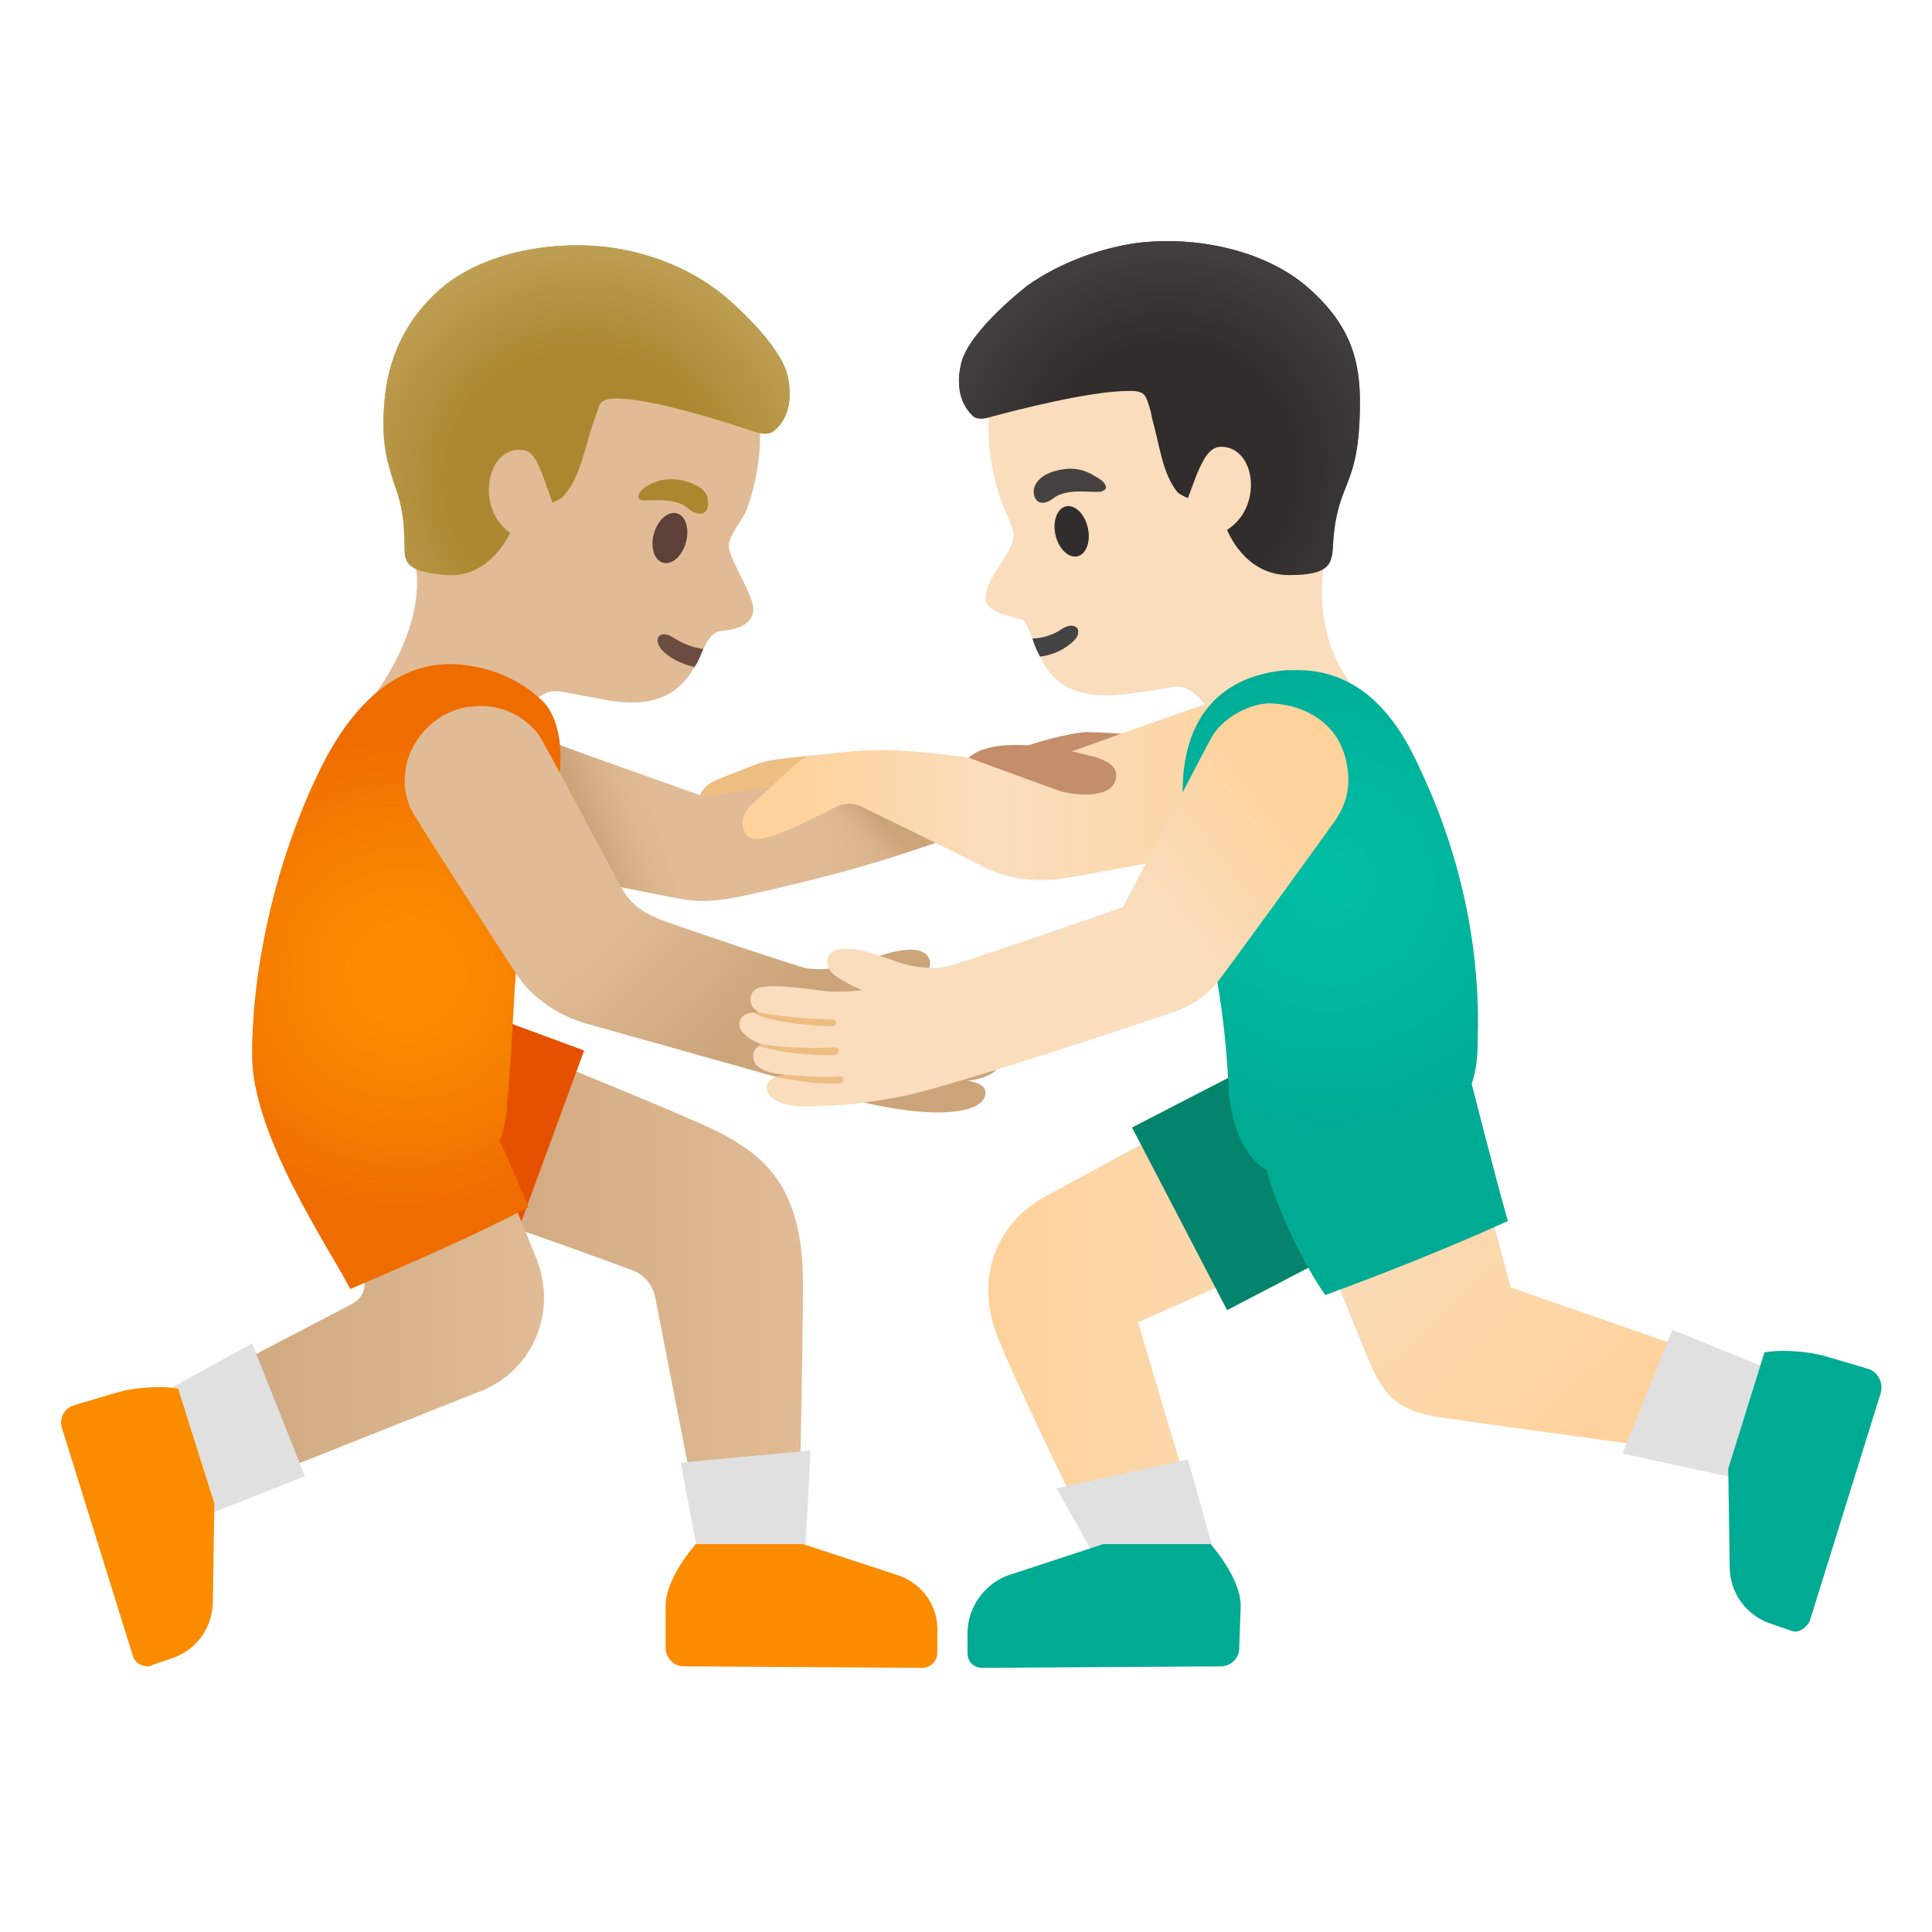 <svg enable-background="new 0 0 128 128" viewBox="0 0 128 128" xmlns="http://www.w3.org/2000/svg" xmlns:xlink="http://www.w3.org/1999/xlink"><linearGradient id="a"><stop offset="0" stop-color="#cca47a"/><stop offset="1" stop-color="#e0bb95"/></linearGradient><linearGradient id="b" gradientTransform="matrix(1 0 0 -1 0 130)" gradientUnits="userSpaceOnUse" x1="25.87" x2="53.21" xlink:href="#a" y1="45.3" y2="45.3"/><linearGradient id="c" gradientTransform="matrix(1 0 0 -1 0 130)" gradientUnits="userSpaceOnUse" x1="10.42" x2="36.07" xlink:href="#a" y1="44.65" y2="44.65"/><radialGradient id="d" cx="-952.69" cy="627.61" gradientTransform="matrix(-16.267 -1.945 -1.918 16.044 -14255.16 -11890.66)" gradientUnits="userSpaceOnUse" r="1"><stop offset=".526" stop-color="#bfa055" stop-opacity="0"/><stop offset="1" stop-color="#bfa055"/></radialGradient><linearGradient id="e"><stop offset=".599" stop-color="#e0bb95"/><stop offset="1" stop-color="#cca47a"/></linearGradient><linearGradient id="f" gradientTransform="matrix(1 0 0 -1 0 130)" gradientUnits="userSpaceOnUse" x1="31.51" x2="68.41" xlink:href="#e" y1="76.03" y2="76.03"/><linearGradient id="g"><stop offset="0" stop-color="#e0bb95" stop-opacity="0"/><stop offset="1" stop-color="#cca47a"/></linearGradient><linearGradient id="h" gradientTransform="matrix(1 0 0 -1 0 130)" gradientUnits="userSpaceOnUse" x1="56.54" x2="58.48" xlink:href="#g" y1="73.43" y2="75.36"/><linearGradient id="i" gradientTransform="matrix(1 0 0 -1 0 130)" gradientUnits="userSpaceOnUse" x1="43.89" x2="38.8" xlink:href="#g" y1="77.7" y2="75.77"/><radialGradient id="j" cx="-840.09" cy="575.86" gradientTransform="matrix(16.3 0 0 -16.3 13720.3 9451.03)" gradientUnits="userSpaceOnUse" r="1"><stop offset=".171" stop-color="#fb8c00"/><stop offset=".562" stop-color="#f67f00"/><stop offset=".983" stop-color="#ef6c00"/></radialGradient><linearGradient id="k" gradientTransform="matrix(1 0 0 -1 0 130)" gradientUnits="userSpaceOnUse" x1="31.56" x2="51.56" xlink:href="#e" y1="84.63" y2="63.43"/><linearGradient id="l" gradientTransform="matrix(1 0 0 -1 0 130)" gradientUnits="userSpaceOnUse" x1="86.66" x2="52" y1="77.72" y2="77.72"><stop offset="0" stop-color="#ffd29c"/><stop offset=".6" stop-color="#f9ddbd"/><stop offset="1" stop-color="#ffd29c"/></linearGradient><linearGradient id="m"><stop offset="0" stop-color="#ffd29c"/><stop offset="1" stop-color="#f9ddbd"/></linearGradient><linearGradient id="n" gradientTransform="matrix(1 0 0 -1 0 130)" gradientUnits="userSpaceOnUse" x1="65.47" x2="94.2" xlink:href="#m" y1="44" y2="44"/><linearGradient id="o" gradientTransform="matrix(1 0 0 -1 0 130)" gradientUnits="userSpaceOnUse" x1="107.69" x2="89.62" xlink:href="#m" y1="36.35" y2="55.32"/><radialGradient id="p" cx="-840.85" cy="576.26" gradientTransform="matrix(16.528 0 0 -16.528 13985.66 9582.85)" gradientUnits="userSpaceOnUse" r="1"><stop offset="0" stop-color="#00bfa5"/><stop offset=".705" stop-color="#00b29a"/><stop offset="1" stop-color="#00ab94"/></radialGradient><linearGradient id="q" gradientTransform="matrix(1 0 0 -1 0 130)" gradientUnits="userSpaceOnUse" x1="61.13" x2="83.93" y1="61.32" y2="78.91"><stop offset=".6" stop-color="#f9ddbd"/><stop offset="1" stop-color="#ffd29c"/></linearGradient><linearGradient id="r"><stop offset="0" stop-color="#00ab94"/><stop offset="1" stop-color="#00ab94"/></linearGradient><radialGradient id="s" cx="-767.61" cy="537.39" gradientTransform="matrix(7.025 0 0 -7.025 5465.88 3881.77)" gradientUnits="userSpaceOnUse" r="1" xlink:href="#r"/><radialGradient id="t" cx="-775.54" cy="541.6" gradientTransform="matrix(7.492 0 0 -7.492 5929.79 4156.38)" gradientUnits="userSpaceOnUse" r="1" xlink:href="#r"/><radialGradient id="u" cx="-842.4" cy="571.89" gradientTransform="matrix(16.328 -1.108 -1.093 -16.104 14457.05 8307.44)" gradientUnits="userSpaceOnUse" r="1"><stop offset=".526" stop-color="#454140" stop-opacity="0"/><stop offset="1" stop-color="#454140"/></radialGradient><path d="m56.5 51.7c0-.4-2.11-1.36-2.41-1.66-.84.06-3.07.24-3.89.56-.82.31-2.8 1.1-2.8 1.1-.4.2-1.1.58-1.1 1.5 0 .59.53.9 1.9.9s7-.6 7-.6c.8-.2 1.3-1 1.3-1.8z" fill="#edbd82"/><path d="m47.6 75c-2.3-1.2-19-7.9-19-7.9l-2.7 11.4s11.9 4.1 16.1 5.7c.7.3 1.2.9 1.4 1.7l3.2 16.4h6.3s.3-12.3.3-17.3c0-6.5-2.7-8.5-5.6-10z" fill="url(#b)"/><path d="m29.5 66.2c-.9-.3-1.7-.4-2.6-.4-3 0-5.8 1.8-6.9 4.8-1.4 3.8.5 8.1 4.4 9.5l9.2 3.4 5.1-13.9z" fill="#e65100"/><path d="m35.5 83.3-4.9-12.1-10.9 4.4 4.2 8.7c.5.8.2 1.7-.6 2.1l-13 6.8 3.1 6.3 18.1-7.2c3.8-1.3 5.5-5.4 4-9z" fill="url(#c)"/><path d="m48.3 36c-.2.85 1.75 3.47 1.6 4.5-.18 1.27-1.93 1.24-2.32 1.34s-.78.66-.98 1.16c-.2.4-.3.8-.6 1.2-.8 1.4-2.2 2.8-5.7 2.2-2.3-.4-2.5-.5-3.3-.6-1.5-.2-2.7 2-2.7 2s-2.9 5.2-6.5 3c-4.2-2.5-3.07-4.66-3.07-4.66s3.87-4.84 2.67-9.34c-1.1-4.3.3-12.9 2.5-15 3.4-3.3 9.7-5 14.1-3.1 4.9 2.1 6.7 6.5 6.3 11.4-.2 1.8-.6 3.12-.89 3.79-.28.66-.91 1.26-1.11 2.11z" fill="#e0bb95"/><path d="m46.6 43c-.2.4-.3.8-.6 1.2-.8-.2-1.7-.6-2.2-1.2-.6-.8.05-1.24.72-.81.73.47 1.38.71 2.08.81z" fill="#6d4c41"/><path d="m45.44 35.95c.26-.9-.01-1.77-.59-1.94s-1.27.43-1.52 1.33c-.26.9.01 1.77.59 1.94.59.17 1.27-.43 1.52-1.33z" fill="#5d4037"/><path d="m42.4 33.1c-.2-.1-.1-.5.3-.8.5-.3 1.2-.7 2.4-.5 1.3.3 1.8.8 1.8 1.4.1.7-.4 1.2-1.3.5-1-.9-2.9-.4-3.2-.6z" fill="#ab872f"/><path d="m29.6 18.8c2.9-2.2 7.5-3 11.5-2.3 2.7.5 5.1 1.6 7 3.2 0 0 3.7 3.1 4.1 5.3.5 2.4-.7 3.4-1 3.6-.4.3-1.2 0-1.2 0-1.5-.5-6.4-2.1-9-2.2-.4 0-.9 0-1.2.3-.1.1-.4 1.1-.5 1.3-.7 2.2-.9 3.7-2 4.9-.2.2-.7.4-.7.4l-.6-1.7c-.4-1-.7-1.8-1.5-1.8-2.3-.1-3 3.9-.7 5.5 0 0-1.3 3-4.2 2.8-2.6-.2-2.8-.8-2.8-1.8 0-2.2-.3-3.2-.7-4.3-.4-1.3-.9-2.6-.6-5.7.3-3 1.7-5.6 4.1-7.5z" fill="#ab872f"/><path d="m29.6 18.8c2.9-2.2 7.5-3 11.5-2.3 2.7.5 5.1 1.6 7 3.2 0 0 3.7 3.1 4.1 5.3.5 2.4-.7 3.4-1 3.6-.4.3-1.2 0-1.2 0-1.5-.5-6.4-2.1-9-2.2-.4 0-.9 0-1.2.3-.1.1-.4 1.1-.5 1.3-.7 2.2-.9 3.7-2 4.9-.2.2-.7.4-.7.4l-.6-1.7c-.4-1-.7-1.8-1.5-1.8-2.3-.1-3 3.9-.7 5.5 0 0-1.3 3-4.2 2.8-2.6-.2-2.8-.8-2.8-1.8 0-2.2-.3-3.2-.7-4.3-.4-1.3-.94-2.63-.6-5.7s1.7-5.6 4.1-7.5z" fill="url(#d)"/><path d="m75.1 48.7c-.68-.11-2.07-.17-3.1-.2-.68-.02-5.5.98-5.5 2 0 2.1.85 2.43 1.8 2.3 0 0 6.21-1.42 6.9-1.6s1.42-.56 1.4-1.4c-.01-.58-.82-.99-1.5-1.1z" fill="#c48e6a"/><path d="m68.4 52.56c0 1-4.55 2.69-9 4.14s-10.44 2.76-11.38 2.88c-1.45.18-2.13.14-3.44-.12-1.34-.27-5.78-1.16-5.78-1.16l-7.4-1.5 2.57-8.54 12.73 4.54c2.1-.3 16.8-2.5 18.3-2.5 2.2 0 3.4.55 3.4 2.26z" fill="url(#f)"/><path d="m63.03 55.49c-.8.3-4.93 1.61-5.23 1.71-1.8-.9-4-3.3-4-3.3l3.5-2.1z" fill="url(#h)"/><path d="m45.03 59.55-6.07-1.21-4.76-10.04 8.3 3.06z" fill="url(#i)"/><path d="m36 55.1c1.9-4.4 1.1-7.6-.1-8.7-2-1.9-4.53-2.4-6.1-2.4-3.66 0-6.6 2.8-8.7 7.2-2.8 5.8-4.4 12.8-4.4 18.7 0 5.4 5.2 12.9 6.5 15.5 4-1.7 7.9-3.4 11.8-5.4-.4-1.1-1.1-2.7-1.9-4.4.3-.8.5-1.7.5-2.6.6-5.5.2-11.9 2.4-17.9z" fill="url(#j)"/><path d="m67.03 67.51c-.13-.16-.53-.31-1.03-.31.2-.1.7-.46.5-1.2-.3-.8-1.7-.7-3.5-.4-.7.1-1.5.2-1.9.2-.3 0-1.1 0-1.8-.1h.1c.8-.3 1.33-.71 1.75-1.07.48-.4.52-.78.45-1.02-.22-.7-1.09-.78-2.02-.62-.77.13-1.73.45-2.29.71-.7.3-2.91.68-3.93.43-.9-.22-8.5-2.77-9.67-3.23s-1.96-1.06-2.56-2.16c0 0-4.72-8.83-5.24-9.74-.86-1.48-2.7-2.4-4.5-2.2-2 .1-3.8 1.6-4.4 3.6-.3 1.2-.24 2.37.4 3.5s6.6 10.3 6.6 10.3c1.1 1.8 2.8 3 4.8 3.6l14.6 4.1h.2c.7.3 1.5.5 2.4.8l.6.2c1.7.4 3.7.8 5.5.8 1.7 0 3.16-.33 3.2-1.3.02-.44-.5-.7-1.2-.8 1.1-.1 2.12-.56 2.11-1.17s-.41-.83-.61-.83c.8-.2 1.62-.66 1.69-1.32.04-.31-.13-.61-.25-.77z" fill="url(#k)"/><path d="m45.1 96.9 1.3 6.9h6.9l.4-7.7z" fill="#e0e0e0"/><path d="m59.6 104.4-6.4-2.1h-7.1s-2 2.2-2 4.1v2.8c0 .6.5 1.2 1.2 1.2l15.8.1c.6 0 1-.5 1-1v-1.3c.1-1.7-.9-3.2-2.5-3.8z" fill="#fb8c00"/><path d="m16.7 89-7.6 4.2 2.5 8 8.6-3.4z" fill="#e0e0e0"/><path d="m11.8 92s-.5-.1-1.2-.1c-.9 0-2 .1-3 .4l-2.7.8c-.6.2-1 .8-.8 1.5l4.7 15.1c.1.4.5.7 1 .7.1 0 .2 0 .3-.1l1.2-.4c1.6-.5 2.7-1.9 2.8-3.6l.1-6.7z" fill="#fb8c00"/><path d="m85.6 47.8c-1.2-1.3-3.1-1.8-4.8-1.4-1.16.23-12.6 4.4-12.6 4.4-1.8-.3-7.4-1.2-10.3-1.1-1.1 0-3.63.31-4.09.36s-.78.3-1.17.65c-.38.35-2.35 2.13-2.84 2.59-.36.33-.7.94-.58 1.45.13.54.32.77.81.82.58.06 1.75-.24 5.47-2.17.5-.2 1-.2 1.5 0 0 0 6.68 3.26 8.1 4s3.28 1.09 5.3.8 12.24-2.27 13.3-2.5 3.26-1.16 3.26-4.16c0-.79.04-2.24-1.36-3.74z" fill="url(#l)"/><path d="m94.2 79.3-4.7-11-20.3 11c-3.1 1.7-4.7 5.3-3.1 9.3 1.7 4.2 7.1 15.1 7.1 15.1l6.6-1.3-4.4-14.8z" fill="url(#n)"/><path d="m93.4 72.8c-1.2-2.3-3.6-3.7-6-3.7-1.1 0-2.1.2-3.1.8l-9.3 4.8 6.3 12.1 9.2-4.8c3.3-1.7 4.6-5.8 2.9-9.2z" fill="#04846c"/><path d="m100.1 85.3-5.6-20.7-12.2 4.4s7.44 18.98 8.5 21.4 2.15 3.1 4.6 3.5c1.42.23 20.3 2.8 20.3 2.8l2.2-5.2z" fill="url(#o)"/><path d="m86.8 50.9c-3.8 2-6.4-3.3-6.4-3.3s-1.1-2.3-2.6-2.1c-.7.1-.9.2-3.3.5-3.6.4-4.9-1-5.6-2.5-.2-.4-.4-.8-.5-1.2-.2-.5-.4-1-.6-1.2s-2.6-.4-2.5-1.5c0-1.5 2.2-3.2 1.8-4.5-.1-.3-.37-.98-.6-1.5-.47-1.07-.9-2.9-1-4.6-.2-4.9 1.9-9.1 6.9-11 4.5-1.7 10.7.3 13.9 3.8 2.1 2.2 2.22 10.01 1.41 15.64-.79 5.47 2.2 8.32 2.2 8.32s1.19 2.84-3.11 5.14z" fill="#f9ddbd"/><path d="m71.2 42.4c-.6.6-1.4 1-2.3 1.1-.2-.4-.4-.8-.5-1.2.7 0 1.5-.3 1.9-.6.9-.6 1.5 0 .9.7z" fill="#444"/><path d="m71.38 36.86c.59-.14.9-.99.69-1.9-.21-.92-.86-1.55-1.45-1.41s-.9.99-.69 1.9.86 1.54 1.45 1.41z" fill="#312d2d"/><path d="m69.8 33c-.9.7-1.4.1-1.3-.6.1-.5.6-1.1 1.9-1.3 1.2-.2 1.9.3 2.4.6s.6.7.3.8c-.3.3-2.2-.3-3.3.5z" fill="#454140"/><path d="m86.6 19c-2.8-2.4-7.3-3.4-11.3-2.9-2.7.4-5.2 1.4-7.2 2.8 0 0-3.8 2.9-4.4 5.1-.6 2.4.6 3.4.8 3.6.4.3 1.2 0 1.2 0 1.5-.4 6.5-1.7 9.1-1.7.4 0 .9 0 1.1.4.1.1.4 1.1.4 1.3.6 2.2.7 3.7 1.7 5 .2.2.7.4.7.4l.6-1.6c.4-.9.8-1.8 1.6-1.8 2.3 0 2.8 4 .4 5.5 0 0 1.1 3 4.1 3 2.6 0 2.8-.7 2.9-1.7.1-2.2.5-3.2.9-4.2.5-1.3.9-2.41.9-5.7 0-3.39-1.2-5.5-3.5-7.5z" fill="#312d2d"/><path d="m97.5 71.8c.3-.8.4-1.8.4-2.8.2-5.9-1-12-3.7-17.8-.9-2-3.1-6.8-8.2-6.8h-.8c-6.6.6-7.5 6.4-6.5 11.1 1.4 6.7 2.4 10.3 2.7 16.6.1 2.1.9 4.5 2.5 5.4.7 2.5 2.3 6 3.9 8.3 4.1-1.5 8.1-3.1 12.1-4.9-.8-2.8-2.4-9.1-2.4-9.1z" fill="url(#p)"/><path d="m89.3 51.1c-.16-1.4-.7-2.5-1.7-3.3s-2.3-1.2-3.6-1.2c-1.5.1-3.06 1.09-3.7 2.2-.36.61-5.9 11.3-5.9 11.3s-10.25 3.58-11.57 3.91c-1.33.33-3.03-.11-3.73-.41-1.83-.61-2.18-.74-3.16-.73-.87.02-1.1.44-1.12.72-.03.27.03.47.18.71.35.56 2.1 1.3 2.1 1.3-.7.1-1.5.1-1.9.1-.3 0-1.1-.1-1.8-.2-1.32-.15-2.46-.25-3.12-.05-.55.17-.59.68-.54.94.07.37.35.57.55.67-.2 0-.56-.01-.94.18-.38.2-.38.54-.35.75.06.42.69.96 1.5 1.2 0 0-.3.12-.44.31-.13.17-.16.3-.16.49 0 .73.83 1.08 1.83 1.18l.27.03c-.64.16-1.22.29-1.2.9s.8 1.31 3.2 1.2c1.7-.08 3.02-.12 5.99-.71s17.11-5.29 17.91-5.59 1.85-.8 2.78-1.96c.65-.81 7.3-9.99 7.78-10.68.77-1.14.96-2.19.84-3.26z" fill="url(#q)"/><g fill="#edbd82"><path d="m55.4 67.78c-.01.21-.17.22-.49.21s-3.5-.11-5.06-.9c.18-.02.28-.02.43-.02 1.87.35 3.31.43 4.64.47.3.01.49.04.48.24z"/><path d="m50.31 69.3c1.75.61 4.59.63 4.92.61.27-.02.34-.12.34-.32 0-.1-.1-.2-.3-.2-1.5.1-3.3 0-4.8-.2z"/><path d="m55.87 71.49c0 .1-.04.28-.34.29-1.47.07-2.99-.22-4.09-.42 0 0 .48-.16.55-.16s2.39.23 3.39.13c.25-.03.49-.04.49.16z"/></g><path d="m78.7 96.7-8.7 1.9 3.3 5.9 7.4-.7z" fill="#e0e0e0"/><path d="m82.2 106.4c0-1.9-2-4.1-2-4.1h-7.1l-6.4 2.1c-1.5.6-2.6 2.1-2.6 3.8v1.3c0 .6.4 1 1 1l15.8-.1c.6 0 1.2-.5 1.2-1.2z" fill="url(#s)"/><path d="m110.8 88.1-3.3 8.2 9.2 2 2.2-6.9z" fill="#e0e0e0"/><path d="m123.8 90.7-2.7-.8c-1-.3-2.1-.4-3-.4-.7 0-1.2.1-1.2.1l-2.4 7.7.1 6.7c.1 1.7 1.2 3.1 2.8 3.6 0 0 1.4.5 1.5.5.4 0 .8-.3 1-.7l4.7-15.1c.2-.7-.2-1.4-.8-1.6z" fill="url(#t)"/><path d="m86.6 19c-2.8-2.4-7.3-3.4-11.3-2.9-2.7.4-5.2 1.4-7.2 2.8 0 0-3.8 2.9-4.4 5.1-.6 2.4.6 3.4.8 3.6.4.3 1.2 0 1.2 0 1.5-.4 6.5-1.7 9.1-1.7.4 0 .9 0 1.1.4.1.1.4 1.1.4 1.3.6 2.2.7 3.7 1.7 5 .2.2.7.4.7.4l.6-1.6c.4-.9.8-1.8 1.6-1.8 2.3 0 2.8 4 .4 5.5 0 0 1.1 3 4.1 3 2.6 0 2.8-.7 2.9-1.7.1-2.2.44-3.17.83-4.12.44-1.07 1.01-2.7.97-5.78-.04-3.09-1.2-5.5-3.5-7.5z" fill="url(#u)"/><path d="m72.7 50.2s-6.43-1.9-8.53 0c0 0 5.35 1.96 6.03 2.2.69.23 3.31.62 3.7-.7.29-.98-.7-1.3-1.2-1.5z" fill="#c48e6a"/></svg>